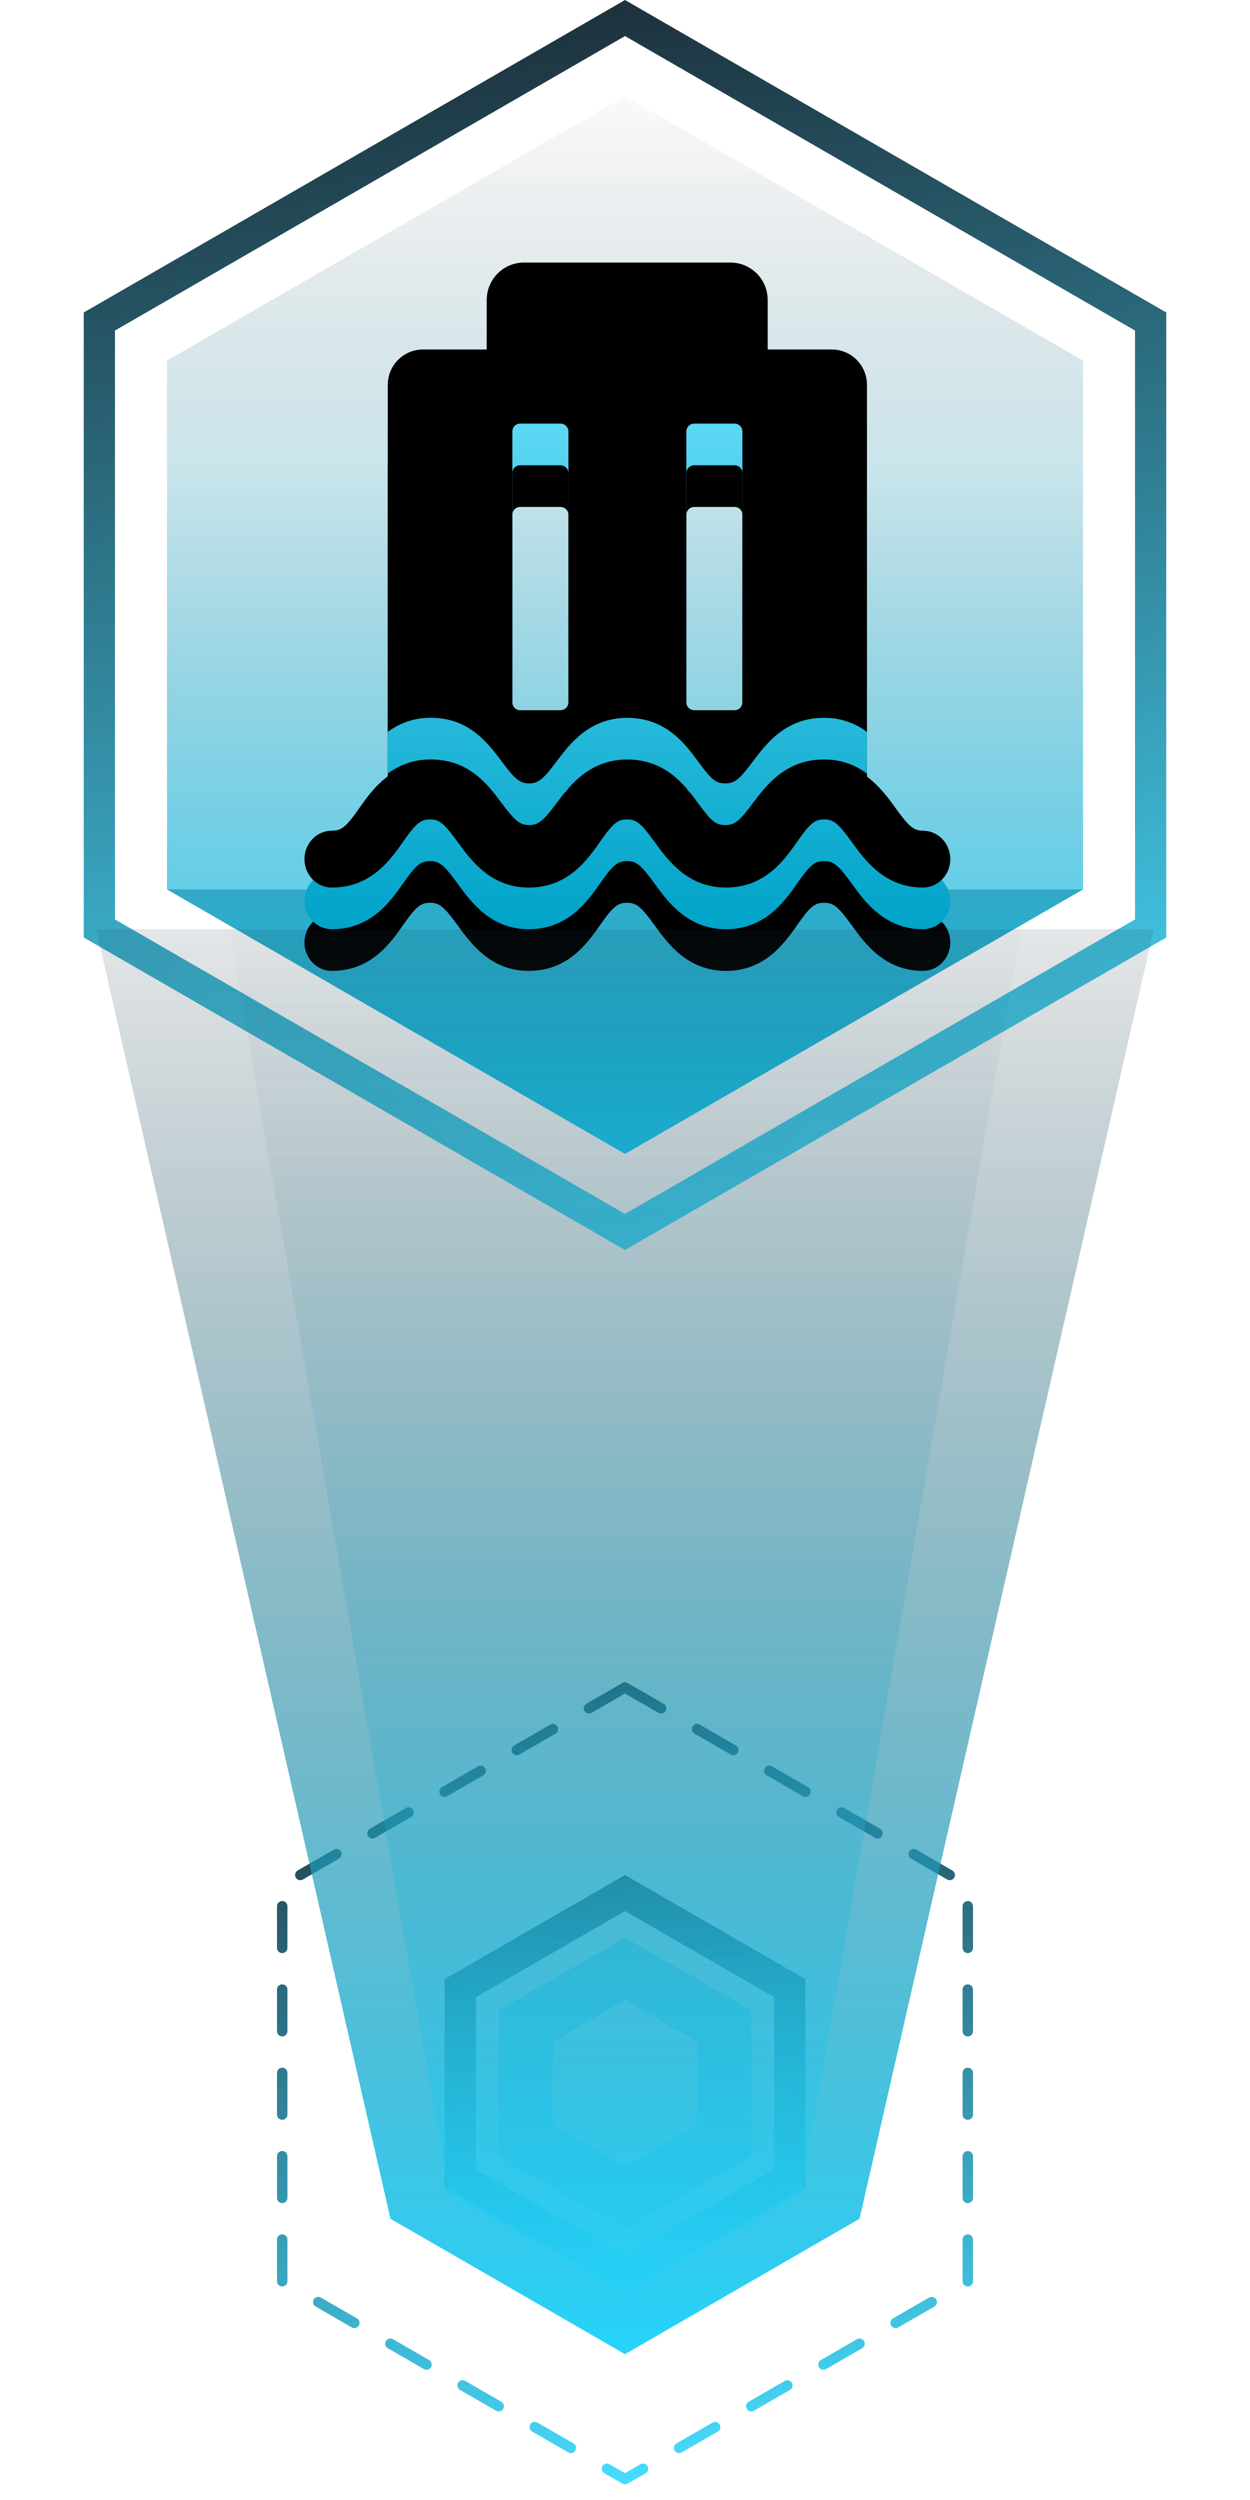 <?xml version="1.0" encoding="UTF-8"?>
<svg width="60px" height="120px" viewBox="0 0 60 120" version="1.1" xmlns="http://www.w3.org/2000/svg" xmlns:xlink="http://www.w3.org/1999/xlink">
    <title>ic_map_normal</title>
    <defs>
        <linearGradient x1="39.277%" y1="-12.741%" x2="53.877%" y2="100%" id="linearGradient-1">
            <stop stop-color="#181C24" offset="0%"></stop>
            <stop stop-color="#47DDFF" offset="100%"></stop>
        </linearGradient>
        <linearGradient x1="50%" y1="-3.879%" x2="50%" y2="100%" id="linearGradient-2">
            <stop stop-color="#181D24" stop-opacity="0" offset="0%"></stop>
            <stop stop-color="#2093AF" stop-opacity="0.246" offset="37.848%"></stop>
            <stop stop-color="#25D3FB" offset="100%"></stop>
        </linearGradient>
        <linearGradient x1="50%" y1="-197.895%" x2="50%" y2="100%" id="linearGradient-3">
            <stop stop-color="#181D24" stop-opacity="0" offset="0%"></stop>
            <stop stop-color="#1AD4FF" offset="100%"></stop>
        </linearGradient>
        <linearGradient x1="50%" y1="0%" x2="50%" y2="100%" id="linearGradient-4">
            <stop stop-color="#71E4FF" offset="0%"></stop>
            <stop stop-color="#00A3C8" offset="100%"></stop>
        </linearGradient>
        <path d="M39.569,38.603 C41.407,38.603 42.365,39.928 42.985,40.786 C43.605,41.644 43.843,41.874 44.302,41.874 C45.027,41.874 45.614,42.485 45.614,43.239 C45.614,43.992 45.027,44.603 44.302,44.603 C42.464,44.603 41.507,43.279 40.887,42.421 C40.267,41.563 40.029,41.333 39.569,41.333 C39.11,41.333 38.894,41.5 38.252,42.421 C37.61,43.342 36.68,44.603 34.842,44.603 C33.004,44.603 32.046,43.279 31.426,42.421 C30.806,41.563 30.568,41.333 30.109,41.333 C29.649,41.333 29.433,41.5 28.791,42.421 C28.149,43.342 27.219,44.603 25.381,44.603 C23.543,44.603 22.597,43.279 21.971,42.421 C21.346,41.563 21.113,41.333 20.654,41.333 C20.194,41.333 19.978,41.5 19.336,42.421 C18.694,43.342 17.764,44.603 15.926,44.603 C15.202,44.603 14.614,43.992 14.614,43.239 C14.614,42.485 15.202,41.874 15.926,41.874 C16.386,41.874 16.607,41.707 17.249,40.786 C17.891,39.864 18.821,38.603 20.659,38.603 C22.497,38.603 23.449,39.928 24.069,40.786 C24.689,41.644 24.927,41.874 25.387,41.874 C25.846,41.874 26.062,41.707 26.704,40.786 C27.346,39.864 28.282,38.603 30.114,38.603 C31.947,38.603 32.904,39.928 33.524,40.786 C34.144,41.644 34.382,41.874 34.842,41.874 C35.301,41.874 35.517,41.707 36.159,40.786 C36.801,39.864 37.731,38.603 39.569,38.603 Z M35.078,14.603 C36.057,14.613 36.846,15.41 36.849,16.393 L36.849,16.393 L36.849,18.776 L39.927,18.776 C40.859,18.776 41.614,19.535 41.614,20.471 L41.614,20.471 L41.614,37.132 C41.015,36.681 40.284,36.443 39.535,36.456 C37.704,36.456 36.761,37.72 36.137,38.551 C35.514,39.382 35.288,39.603 34.825,39.603 C34.361,39.603 34.157,39.443 33.512,38.556 C32.867,37.67 31.934,36.456 30.109,36.456 C28.283,36.456 27.329,37.731 26.711,38.556 C26.093,39.382 25.856,39.603 25.398,39.603 C24.941,39.603 24.704,39.382 24.086,38.556 C23.424,37.67 22.519,36.456 20.688,36.456 C19.941,36.444 19.212,36.682 18.614,37.132 L18.614,37.132 L18.614,20.471 C18.614,19.535 19.37,18.776 20.302,18.776 L20.302,18.776 L23.363,18.776 L23.363,16.393 C23.366,15.404 24.165,14.603 25.15,14.603 L25.15,14.603 Z M26.904,22.333 L24.968,22.333 C24.868,22.333 24.772,22.373 24.701,22.445 C24.631,22.517 24.592,22.614 24.593,22.715 L24.593,22.715 L24.593,35.708 C24.592,35.809 24.631,35.906 24.701,35.978 C24.772,36.05 24.868,36.091 24.968,36.091 L24.968,36.091 L26.904,36.091 C27.005,36.091 27.102,36.05 27.173,35.979 C27.245,35.907 27.285,35.81 27.285,35.708 L27.285,35.708 L27.285,22.715 C27.285,22.614 27.245,22.516 27.173,22.445 C27.102,22.373 27.005,22.333 26.904,22.333 L26.904,22.333 Z M35.26,22.333 L33.324,22.333 C33.223,22.333 33.127,22.373 33.055,22.445 C32.984,22.516 32.944,22.614 32.944,22.715 L32.944,22.715 L32.944,35.708 C32.944,35.81 32.984,35.907 33.055,35.979 C33.127,36.05 33.223,36.091 33.324,36.091 L33.324,36.091 L35.26,36.091 C35.361,36.091 35.457,36.05 35.528,35.978 C35.598,35.906 35.637,35.809 35.635,35.708 L35.635,35.708 L35.635,22.715 C35.637,22.614 35.598,22.517 35.528,22.445 C35.457,22.373 35.361,22.333 35.26,22.333 L35.26,22.333 Z" id="path-5"></path>
        <filter x="-32.3%" y="-26.7%" width="164.5%" height="166.7%" filterUnits="objectBoundingBox" id="filter-6">
            <feOffset dx="0" dy="2" in="SourceAlpha" result="shadowOffsetOuter1"></feOffset>
            <feGaussianBlur stdDeviation="3" in="shadowOffsetOuter1" result="shadowBlurOuter1"></feGaussianBlur>
            <feColorMatrix values="0 0 0 0 0.076   0 0 0 0 0.155   0 0 0 0 0.205  0 0 0 1 0" type="matrix" in="shadowBlurOuter1"></feColorMatrix>
        </filter>
        <filter x="-24.2%" y="-18.3%" width="148.4%" height="150.0%" filterUnits="objectBoundingBox" id="filter-7">
            <feGaussianBlur stdDeviation="0.5" in="SourceAlpha" result="shadowBlurInner1"></feGaussianBlur>
            <feOffset dx="0" dy="-2" in="shadowBlurInner1" result="shadowOffsetInner1"></feOffset>
            <feComposite in="shadowOffsetInner1" in2="SourceAlpha" operator="arithmetic" k2="-1" k3="1" result="shadowInnerInner1"></feComposite>
            <feColorMatrix values="0 0 0 0 0.476   0 0 0 0 0.902   0 0 0 0 1  0 0 0 1 0" type="matrix" in="shadowInnerInner1"></feColorMatrix>
        </filter>
        <linearGradient x1="50%" y1="-13.739%" x2="50%" y2="100%" id="linearGradient-8">
            <stop stop-color="#181D24" stop-opacity="0" offset="0%"></stop>
            <stop stop-color="#25D3FB" offset="100%"></stop>
        </linearGradient>
        <linearGradient x1="50%" y1="-3.879%" x2="50%" y2="100%" id="linearGradient-9">
            <stop stop-color="#181D24" stop-opacity="0" offset="0%"></stop>
            <stop stop-color="#2093AF" stop-opacity="0.246" offset="37.848%"></stop>
            <stop stop-color="#25D3FB" offset="100%"></stop>
        </linearGradient>
    </defs>
    <g id="页面-1" stroke="none" stroke-width="1" fill="none" fill-rule="evenodd">
        <g id="ic_map_normal">
            <g id="编组-22">
                <g id="编组-24">
                    <path d="M30,0.866 L55.231,15.433 L55.231,44.567 L30,59.134 L4.769,44.567 L4.769,15.433 L30,0.866 Z" id="多边形备份" stroke="url(#linearGradient-1)" stroke-width="1.5"></path>
                    <polygon id="多边形备份" fill="url(#linearGradient-2)" points="30 4.615 51.984 17.308 51.984 42.692 30 55.385 8.016 42.692 8.016 17.308"></polygon>
                </g>
                <polygon id="多边形备份" fill="url(#linearGradient-3)" points="51.984 42.692 30 55.385 8.016 42.692"></polygon>
                <g id="形状结合" fill-rule="nonzero">
                    <use fill="black" fill-opacity="1" filter="url(#filter-6)" xlink:href="#path-5"></use>
                    <use fill="url(#linearGradient-4)" xlink:href="#path-5"></use>
                    <use fill="black" fill-opacity="1" filter="url(#filter-7)" xlink:href="#path-5"></use>
                </g>
            </g>
            <path d="M30,90.866 L37.91,95.433 L37.91,104.567 L30,109.134 L22.09,104.567 L22.09,95.433 L30,90.866 Z" id="多边形备份" stroke="url(#linearGradient-1)" stroke-width="1.5"></path>
            <path d="M30,81 L46.454,90.5 L46.454,109.5 L30,119 L13.546,109.5 L13.546,90.5 L30,81 Z" id="多边形备份" stroke="url(#linearGradient-1)" stroke-width="0.5" stroke-linecap="round" stroke-linejoin="round" stroke-dasharray="2"></path>
            <path d="M30,93 L36.062,96.5 L36.062,103.5 L30,107 L23.938,103.5 L23.938,96.5 L30,93 Z M30,96 L26.536,98 L26.536,102 L30,104 L33.464,102 L33.464,98 L30,96 Z" id="形状结合" fill="#81E8FF"></path>
            <polygon id="路径-2" fill="url(#linearGradient-8)" points="4.615 44.603 18.742 106.5 30 113 41.258 106.5 55.385 44.603"></polygon>
            <polygon id="路径-2" fill="url(#linearGradient-9)" opacity="0.5" points="11 44.603 21.573 105.5 30 110 38.427 105.5 49 44.603"></polygon>
        </g>
    </g>
</svg>
